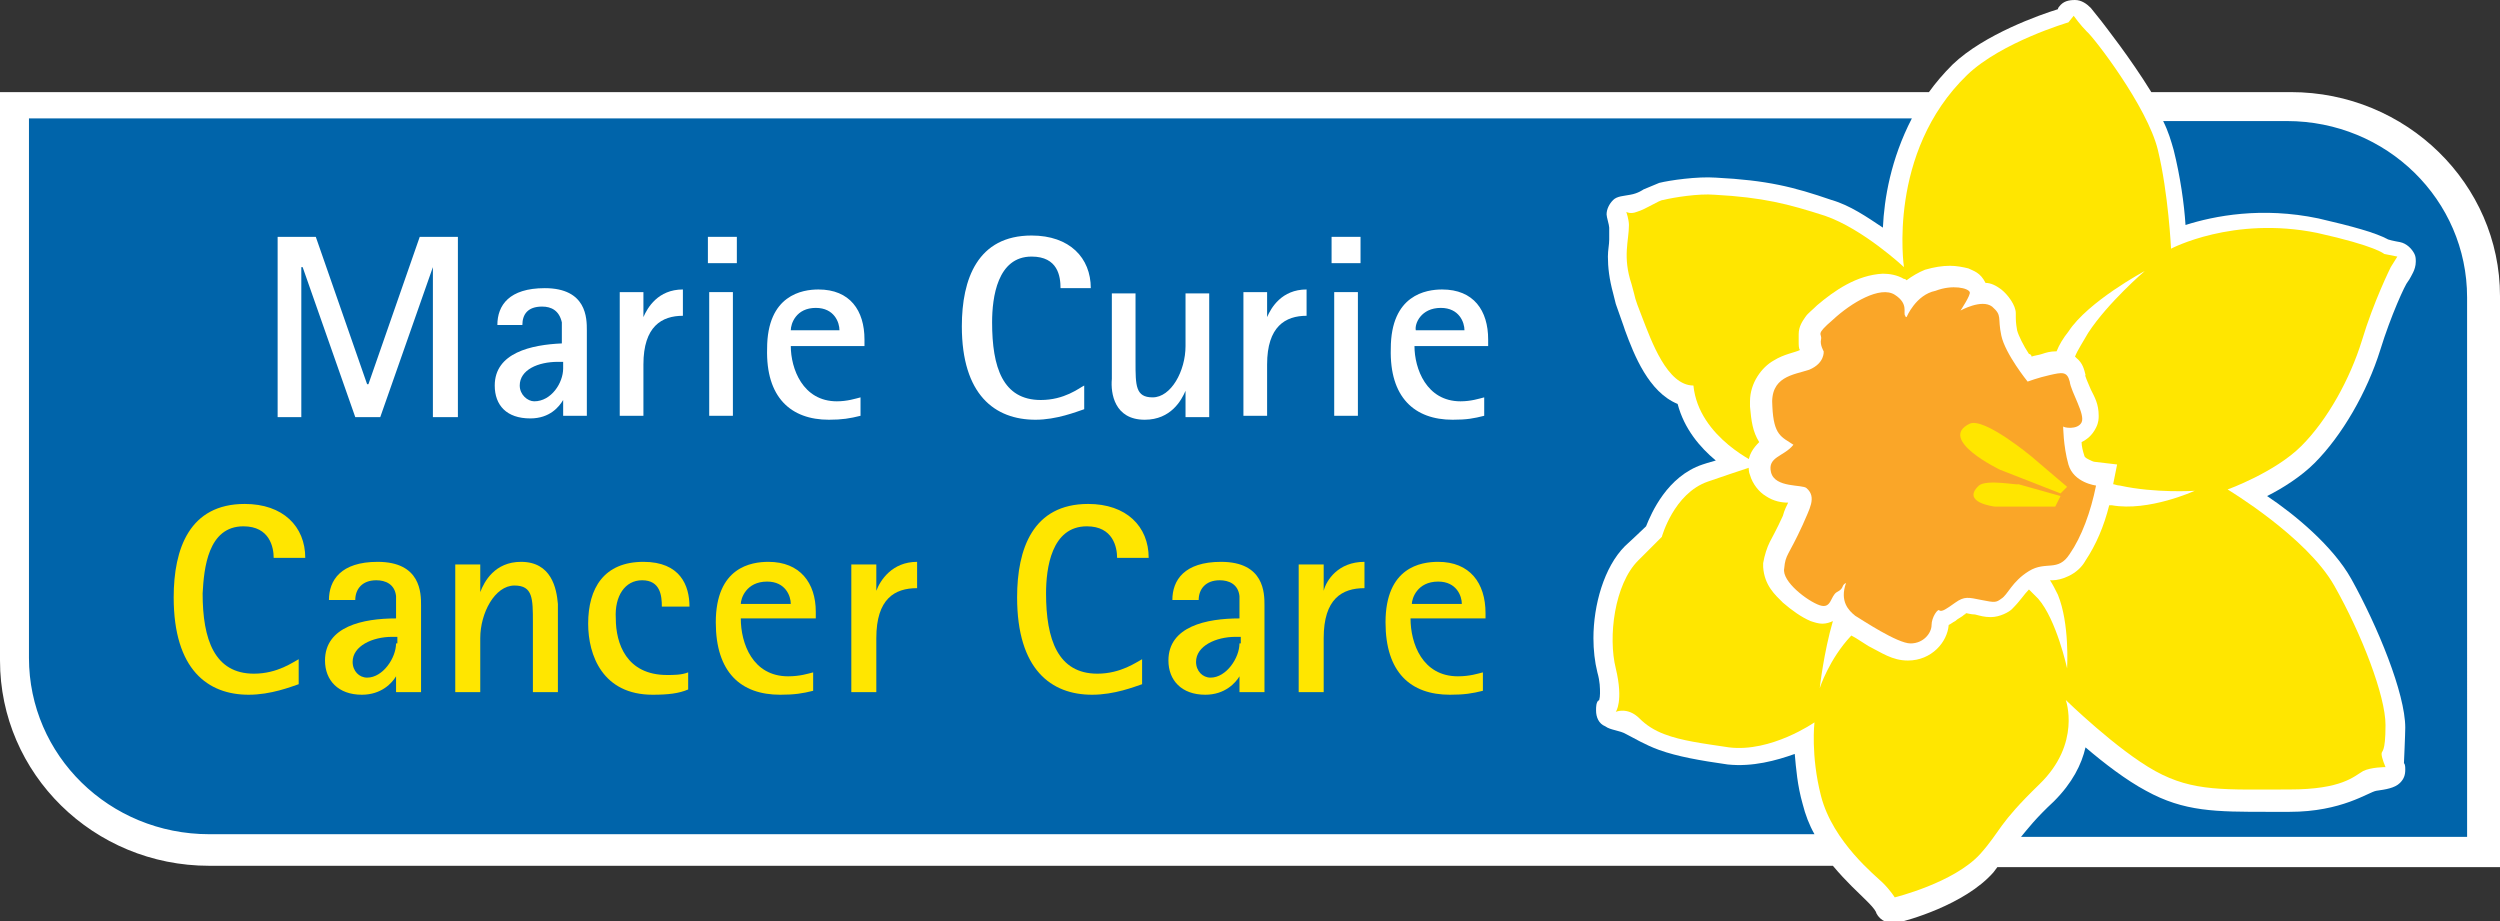 <svg xmlns="http://www.w3.org/2000/svg" viewBox="0 0 190 70"><rect x="0" y="0" width="190" height="70" fill="#333333" stroke="none"/><path fill="#0064AA" d="M174.1 8H1.1l0 42.1c0 8 6.7 14.5 14.8 14.5h173V22.5C188.9 14.6 182.2 8 174.1 8"/><path fill="#FFE600" d="M18.5 40c2 0 2.3 1.6 2.3 2.4h2.4c0-2.4-1.7-4.1-4.6-4.1 -4.2 0-5.4 3.4-5.4 7.1 0 5.5 2.6 7.4 5.7 7.4 1.7 0 3.2-0.6 3.8-0.8v-1.9c-0.4 0.2-1.6 1.1-3.4 1.1 -3 0-3.9-2.6-3.9-6.1C15.5 43.2 15.8 40 18.5 40z"/><path fill="#FFE600" d="M28.7 42.7c-2.8 0-3.7 1.4-3.7 2.9h2c0-0.8 0.5-1.5 1.6-1.5 0.7 0 1.4 0.3 1.5 1.2v1.7c-2.5 0-5.4 0.6-5.4 3.2 0 1.5 1 2.6 2.8 2.6 1.5 0 2.3-0.9 2.6-1.4h0v1.2H32V46C32 45.1 32 42.7 28.7 42.7zM30.1 48.9c0 1.1-1 2.6-2.2 2.6 -0.6 0-1.1-0.5-1.1-1.2 0-1.2 1.5-1.9 3-1.9h0.4V48.9z"/><path fill="#FFE600" d="M39.6 42.7c-2 0-2.8 1.5-3.1 2.3h0v-2.1h-1.9v9.7h1.9v-4.1c0-1.9 1.1-4 2.6-4 1.4 0 1.4 1 1.4 2.8v5.3h1.9v-6.7C42.3 44.7 41.9 42.7 39.6 42.7z"/><path fill="#FFE600" d="M48.8 44.1c1.4 0 1.5 1.2 1.5 2h2.1c0-1.6-0.7-3.4-3.5-3.4 -3 0-4.2 2-4.2 4.7 0 2.4 1.1 5.4 4.9 5.4 1.2 0 2-0.1 2.7-0.4v-1.3c-0.5 0.2-1.1 0.2-1.6 0.2 -3.1 0-3.9-2.4-3.9-4.3C46.7 45.3 47.5 44.1 48.8 44.1z"/><path fill="#FFE600" d="M58.4 42.7c-1.3 0-4 0.4-4 4.6 0 3.8 1.9 5.5 4.9 5.5 1.1 0 1.7-0.1 2.5-0.3v-1.4c-0.4 0.1-1 0.3-1.9 0.3 -2.7 0-3.6-2.5-3.6-4.4H62v-0.5C62 44.3 60.8 42.7 58.4 42.7zM56.3 45.9c0-0.4 0.4-1.7 2-1.7 1.4 0 1.8 1.1 1.8 1.7H56.3z"/><path fill="#FFE600" d="M66.6 44.9L66.6 44.9l0-2h-1.9v9.7h1.9v-4.1c0-3 1.4-3.8 3.1-3.8v-2C67.8 42.7 66.9 44.1 66.6 44.9z"/><path fill="#FFE600" d="M82.6 40c2 0 2.3 1.6 2.3 2.4h2.4c0-2.4-1.7-4.1-4.6-4.1 -4.2 0-5.4 3.4-5.4 7.1 0 5.5 2.6 7.4 5.7 7.4 1.7 0 3.2-0.6 3.8-0.8v-1.9c-0.4 0.2-1.6 1.1-3.4 1.1 -3 0-3.9-2.6-3.9-6.1C79.5 43.2 79.9 40 82.6 40z"/><path fill="#FFE600" d="M92.8 42.7c-2.8 0-3.7 1.4-3.7 2.9h2c0-0.8 0.5-1.5 1.6-1.5 0.7 0 1.4 0.3 1.5 1.2v1.7c-2.5 0-5.4 0.6-5.4 3.2 0 1.5 1 2.6 2.8 2.6 1.5 0 2.3-0.9 2.6-1.4h0v1.2h1.9V46C96.1 45.1 96.1 42.7 92.8 42.7zM94.2 48.9c0 1.1-1 2.6-2.2 2.6 -0.6 0-1.1-0.5-1.1-1.2 0-1.2 1.5-1.9 3-1.9h0.4V48.9z"/><path fill="#FFE600" d="M100.6 44.9L100.6 44.9l0-2h-1.9v9.7h1.9v-4.1c0-3 1.4-3.8 3.1-3.8v-2C101.7 42.7 100.8 44.1 100.6 44.9z"/><path fill="#FFE600" d="M112.9 46.6c0-2.3-1.2-3.9-3.6-3.9 -1.3 0-4 0.4-4 4.6 0 3.8 1.9 5.5 4.9 5.5 1.1 0 1.7-0.1 2.5-0.3v-1.4c-0.4 0.1-1 0.3-1.9 0.3 -2.7 0-3.6-2.5-3.6-4.4h5.7V46.6zM107.3 45.9c0-0.4 0.4-1.7 2-1.7 1.4 0 1.8 1.1 1.8 1.7H107.3z"/><polygon fill="#FFFFFF" points="22.9,20.3 23,20.3 27,31.7 28.9,31.7 32.9,20.3 32.9,20.3 32.9,31.7 34.8,31.7 34.8,18 31.9,18     28,29.2 27.9,29.2 24,18 21.1,18 21.1,31.7 22.9,31.7   "/><path fill="#FFFFFF" d="M37.6 29.3c0 1.5 0.9 2.5 2.7 2.5 1.5 0 2.2-0.9 2.5-1.4h0v1.2h1.8v-6.5c0-0.9 0-3.2-3.2-3.2 -2.7 0-3.6 1.3-3.6 2.8h1.9c0-0.8 0.4-1.4 1.5-1.4 0.7 0 1.3 0.3 1.5 1.2v1.6C40.4 26.2 37.6 26.8 37.6 29.3zM42.8 28c0 1.1-0.9 2.5-2.2 2.5 -0.5 0-1.1-0.5-1.1-1.2 0-1.2 1.4-1.8 2.9-1.8h0.4V28z"/><path fill="#FFFFFF" d="M48.9 27.7c0-2.9 1.4-3.7 3-3.7V22c-1.9 0-2.7 1.4-3 2.1h0v-1.9h-1.8v9.4h1.8V27.7z"/><rect x="53.9" y="22.2" fill="#FFFFFF" width="1.8" height="9.4"/><rect x="53.8" y="18" fill="#FFFFFF" width="2.2" height="2"/><path fill="#FFFFFF" d="M63 31.9c1 0 1.6-0.1 2.4-0.3v-1.4c-0.4 0.1-1 0.3-1.8 0.3 -2.6 0-3.5-2.5-3.5-4.2h5.6v-0.5c0-2.2-1.1-3.8-3.5-3.8 -1.2 0-3.9 0.4-3.9 4.5C58.2 30.2 60.1 31.9 63 31.9zM62 23.4c1.4 0 1.8 1.1 1.8 1.7h-3.7C60.1 24.6 60.5 23.4 62 23.4z"/><path fill="#FFFFFF" d="M78.7 31.9c1.6 0 3.1-0.6 3.7-0.8v-1.8c-0.4 0.2-1.5 1.1-3.3 1.1 -2.9 0-3.7-2.5-3.7-5.9 0-1.9 0.4-5 3-5 2 0 2.2 1.5 2.2 2.4h2.3c0-2.3-1.6-4-4.5-4 -4.1 0-5.3 3.3-5.3 6.9C73.1 30 75.6 31.9 78.7 31.9z"/><path fill="#FFFFFF" d="M87 31.9c2 0 2.8-1.5 3.1-2.2h0v2h1.8v-9.4h-1.8v4c0 1.9-1.1 3.9-2.5 3.9 -1.3 0-1.3-0.9-1.3-2.7v-5.2h-1.8v6.5C84.4 29.9 84.7 31.9 87 31.9z"/><path fill="#FFFFFF" d="M96.3 27.7c0-2.9 1.4-3.7 3-3.7V22c-1.9 0-2.7 1.4-3 2.1h0v-1.9h-1.8v9.4h1.8V27.7z"/><rect x="101.4" y="22.2" fill="#FFFFFF" width="1.8" height="9.4"/><rect x="101.2" y="18" fill="#FFFFFF" width="2.2" height="2"/><path fill="#FFFFFF" d="M110.4 31.9c1.1 0 1.6-0.1 2.4-0.3v-1.4c-0.4 0.1-1 0.3-1.8 0.3 -2.6 0-3.5-2.5-3.5-4.2h5.6v-0.5c0-2.2-1.1-3.8-3.5-3.8 -1.2 0-3.9 0.4-3.9 4.5C105.6 30.2 107.5 31.9 110.4 31.9zM109.5 23.4c1.4 0 1.8 1.1 1.8 1.7h-3.7C107.5 24.6 108 23.4 109.5 23.4z"/><path fill="#FFFFFF" d="M174.1 7h-10.6c-1.6-2.6-3.5-5-3.8-5.4l-0.8-1c-0.3-0.3-0.7-0.6-1.2-0.6 -0.5 0-0.9 0.1-1.2 0.5 0 0-0.1 0.1-0.1 0.2 -1.3 0.4-5.6 1.9-8 4.2 -0.7 0.7-1.3 1.4-1.8 2.1H0l0 43.2c0 8.6 7.1 15.6 15.9 15.6h123.4c1 1.2 2 2.1 2.5 2.6l0.2 0.2c0.4 0.4 0.6 0.7 0.6 0.8 0.3 0.6 1 0.9 1.7 0.7 0.5-0.1 5-1.3 7.2-3.8l0.3-0.4H190V22.5C190 14 182.9 7 174.1 7zM143.1 17.3c-1.2-0.8-2.5-1.7-3.9-2.1 -2.9-1-4.9-1.5-8.8-1.7 -1.4-0.1-3.5 0.2-4.3 0.4l-1.2 0.5c0 0-0.4 0.3-1 0.4 -0.5 0.1-1 0.1-1.3 0.4 -0.3 0.3-0.5 0.7-0.5 1.1 0 0.2 0.2 0.8 0.2 1 0 0.2 0 0.9 0 0.9 0 0.4-0.1 0.8-0.1 1.3 0 0.8 0.1 1.7 0.4 2.8 0 0 0.2 0.8 0.2 0.8l0.6 1.7c0 0 0.1 0.3 0.1 0.3 0.7 1.9 1.8 4.7 4 5.6 0.5 1.9 1.7 3.3 2.9 4.3 -0.4 0.1-1 0.3-1 0.3 -2.7 0.9-3.9 3.7-4.3 4.7 -0.4 0.4-1.6 1.5-1.6 1.5 -1.6 1.6-2.4 4.5-2.4 7 0 0.9 0.1 1.8 0.3 2.6 0.2 0.7 0.2 1.2 0.2 1.6 0 0.4-0.1 0.6-0.1 0.6 0 0 0 0 0-0.1 -0.2 0.2-0.2 0.5-0.2 0.8 0 0.5 0.2 1 0.7 1.2 0.4 0.3 1.1 0.3 1.6 0.6 0.6 0.3 1.4 0.8 2.5 1.2 1.4 0.5 3.1 0.8 5.2 1.1 1.9 0.2 3.7-0.3 5.1-0.8 0.1 1.1 0.2 2.4 0.6 3.8 0.2 0.8 0.5 1.6 0.9 2.3h-122c-7.6 0-13.7-6-13.7-13.4l0-41h143.1C143.7 12.1 143.2 15.1 143.1 17.3zM121.6 53.2C121.6 53.3 121.6 53.3 121.6 53.2 121.6 53.3 121.6 53.3 121.6 53.2 121.6 53.3 121.6 53.2 121.6 53.2zM187.8 63.6h-34.2c0.5-0.6 1.1-1.4 2.5-2.7 1.4-1.4 2.1-2.8 2.4-4.1 1.4 1.2 3.1 2.5 4.6 3.3 2.9 1.6 5.3 1.6 9.3 1.6l1.6 0c4 0 6-1.5 6.6-1.6 0.7-0.1 1.4-0.2 1.8-0.6 0.3-0.3 0.4-0.6 0.4-1 0-0.2 0-0.4-0.1-0.5 0 0 0.1-2.2 0.1-2.7 0-2.6-2.1-7.7-4.1-11.3 -1.4-2.5-4.3-4.9-6.4-6.3 1.2-0.6 2.6-1.5 3.6-2.5 2.1-2.1 4-5.4 5-8.6 0.8-2.6 1.9-5 2.1-5.2 0.1-0.1 0.4-0.7 0.4-0.7 0.1-0.2 0.2-0.5 0.2-0.8 0-0.2 0-0.4-0.1-0.6 -0.2-0.4-0.6-0.8-1.1-0.9 0 0-0.6-0.1-0.9-0.2 -0.9-0.5-2.7-1-5.3-1.6 -4.3-0.9-7.9-0.2-10.1 0.5 -0.1-1.6-0.4-3.7-0.9-5.7 -0.2-0.7-0.4-1.4-0.8-2.2h9.4c7.6 0 13.7 6 13.7 13.4V63.6z"/><path fill="#FFE600" d="M137.9 54.9c0 0-3.3 2.3-6.5 1.9 -2-0.3-3.6-0.5-4.9-1 -0.8-0.3-1.4-0.7-1.9-1.2 -0.9-0.9-1.8-0.5-1.8-0.5s0.6-0.8 0-3.3c-0.6-2.4-0.1-6.4 1.7-8.2l1.8-1.8c0 0 0.9-3.3 3.5-4.2 2.6-0.9 3.9-1.3 3.9-1.3s-4.6-2-5-6c-2 0-3.2-3.4-3.9-5.2 -0.7-1.8-0.4-1.1-0.8-2.5 -0.7-2.1-0.2-3.3-0.2-4.5 0-0.4-0.2-1-0.2-1s0.3 0.2 0.8 0c0.7-0.2 1.7-0.9 2-0.9 0.8-0.2 2.7-0.5 3.9-0.4 3.7 0.2 5.6 0.7 8.4 1.6 2.9 1 6 3.9 6 3.9s-1.3-8.7 4.8-14.6c2.6-2.5 7.7-4 7.7-4l0.4-0.5c0 0 0.5 0.7 1 1.2 0.5 0.4 4.6 5.7 5.4 9 0.8 3.3 1 7.5 1 7.5s4.7-2.5 11.1-1.2c4.5 1 5.1 1.6 5.1 1.6l1 0.2 -0.5 0.8c0 0-1.3 2.6-2.2 5.6 -0.9 2.9-2.6 6-4.6 8 -2 2-5.6 3.3-5.6 3.3s6 3.6 8.1 7.3c2.1 3.7 3.9 8.4 3.9 10.6 0 2.2-0.3 1.9-0.3 2.2 0 0.3 0.3 1 0.3 1s-1.1 0-1.7 0.3c-0.7 0.4-1.6 1.4-5.6 1.4 -4.9 0-7.3 0.2-10.2-1.4 -2.9-1.6-6.8-5.4-6.8-5.4s1.2 3.3-2 6.4c-3.2 3.1-2.9 3.5-4.5 5.3 -2 2.2-6.5 3.3-6.5 3.3s-0.3-0.5-0.9-1.1c-0.5-0.5-3.8-3.1-4.7-6.6C137.6 57.4 137.9 54.9 137.9 54.9"/><path fill="#FFFFFF" d="M161.1 36.9c-0.2 0-0.4-0.1-0.5-0.1l0.3-1.5 -1.7-0.2c-0.1 0-0.3-0.1-0.5-0.2 -0.2-0.1-0.3-0.2-0.3-0.3 -0.1-0.3-0.2-0.7-0.2-1 0.4-0.2 0.8-0.5 1.1-1.1 0.2-0.4 0.2-0.7 0.2-0.9 0-0.9-0.3-1.4-0.6-2 -0.2-0.5-0.5-1.1-0.4-1.1 -0.1-0.4-0.2-0.9-0.7-1.3 0 0-0.1-0.1-0.1-0.1 0.2-0.5 0.6-1.1 1-1.8 1.5-2.3 4.3-4.7 4.3-4.7s-4.3 2.3-5.8 4.6c-0.4 0.5-0.7 1-0.9 1.5 -0.5 0-0.8 0.1-1.1 0.2 -0.3 0.1-0.5 0.1-0.8 0.2 0-0.1-0.1-0.2-0.2-0.2 -0.4-0.6-0.8-1.4-0.9-1.8 -0.1-0.6-0.1-0.7-0.1-1.3 0-0.6-0.6-1.4-1.1-1.8 -0.4-0.3-0.8-0.5-1.2-0.5 -0.4-0.8-0.9-0.9-1.3-1.1 -0.4-0.1-0.9-0.2-1.4-0.2 -0.6 0-1.2 0.1-1.9 0.3 -0.5 0.2-1 0.5-1.4 0.8 -0.1-0.1-0.1-0.1-0.2-0.1 -0.5-0.3-1.1-0.4-1.6-0.4 -2 0.1-3.7 1.3-5 2.4 -0.4 0.4-0.7 0.6-0.9 0.9 -0.2 0.3-0.5 0.7-0.5 1.3 0 0.1 0 0.3 0 0.3 0 0.1 0 0.2 0 0.3 0 0.2 0 0.5 0.1 0.6 0 0 0 0 0 0 -0.4 0.2-1.2 0.3-2 0.8 -0.9 0.5-1.8 1.7-1.8 3.1 0 0.1 0 0.2 0 0.4 0.1 1.1 0.2 1.9 0.7 2.7 -0.4 0.4-0.9 1-0.8 1.8 0 0.2 0 0.5 0.1 0.7 0.2 0.7 0.7 1.3 1.2 1.6 0.6 0.4 1.2 0.5 1.7 0.5 -0.1 0.2-0.3 0.6-0.4 1 -0.5 1.1-0.8 1.6-1 2 -0.2 0.4-0.4 1-0.5 1.6 0 0.1 0 0.2 0 0.3 0.1 1.4 0.9 2.1 1.5 2.7 0.7 0.6 1.4 1.1 2.1 1.4 0.3 0.1 0.6 0.2 0.9 0.2 0.3 0 0.6-0.1 0.8-0.2 0 0 0 0 0 0 -0.7 2.4-1 5.1-1 5.1s0.7-2.2 2.4-4c0.4 0.2 0.8 0.5 1.3 0.8 1 0.5 1.8 1.1 3 1.1 1.8 0 3-1.4 3.1-2.7 0.2-0.1 0.3-0.2 0.5-0.3 0.2-0.2 0.5-0.3 0.7-0.5 0 0 0.1 0 0.1-0.1 0.1 0 0.4 0.1 0.7 0.1 0.4 0.1 0.7 0.2 1.2 0.2 0.7 0 1.4-0.4 1.6-0.6 0.7-0.7 0.9-1.1 1.3-1.5 0.2 0.2 0.4 0.4 0.7 0.7 1.4 1.6 2.2 5.3 2.2 5.3 0-0.1 0.2-3.4-0.7-5.6 -0.2-0.4-0.4-0.8-0.6-1.1 0.1 0 0.1 0 0.2 0 0.6 0 1.9-0.4 2.5-1.5 0.8-1.2 1.4-2.6 1.8-4.2 0.1 0 0.1 0 0.2 0 2.8 0.5 6.3-1.1 6.3-1.1S163.8 37.5 161.1 36.9z"/><path fill="#FAA628" d="M144.9 24.1c0 0-0.1 0-0.1-0.1 -0.2-0.2 0.3-0.9-0.8-1.6 -1.1-0.7-3.3 0.6-4.7 1.9 -1.4 1.2-0.8 1-0.9 1.5 -0.1 0.4 0.2 0.9 0.2 0.9s0.1 0.9-1.1 1.4c-1.2 0.4-3 0.5-2.8 2.8 0.1 2.2 0.7 2.3 1.6 2.9 -0.7 0.9-2 0.9-1.7 2.1 0.3 1.2 2.4 0.9 2.7 1.2 0.8 0.7 0.2 1.6-0.3 2.8 -1.1 2.4-1.3 2.2-1.4 3.3 -0.2 1 1.8 2.5 2.7 2.8 0.9 0.3 0.8-0.7 1.3-1 0.6-0.3 0.3-0.5 0.7-0.7 -0.5 1.4 0.2 2.1 0.7 2.5 0.5 0.3 3.2 2.1 4.2 2.1 1 0 1.6-0.8 1.6-1.4 0-0.6 0.5-1.3 0.6-1.1 0.2 0.1 0.5-0.1 1.2-0.6 0.7-0.5 1-0.4 2-0.2 1 0.2 1.1 0.2 1.5-0.1 0.5-0.3 0.8-1.3 2.1-2.1 1.3-0.8 2.2 0.1 3.1-1.3 0.9-1.3 1.6-3.2 2-5.2 0 0-1.7-0.2-2.1-1.6 -0.4-1.4-0.4-3-0.4-2.9 0 0.1 1.1 0.3 1.4-0.3 0.3-0.6-0.8-2.3-0.9-3.1 -0.2-0.8-0.6-0.7-1.5-0.5 -0.9 0.2-1.7 0.5-1.7 0.5s-1.7-2.1-2-3.5c-0.3-1.4 0.1-1.5-0.7-2.2 -0.8-0.6-2.4 0.3-2.4 0.3s0.8-1.2 0.7-1.4c-0.1-0.3-1.3-0.6-2.6-0.1C145.6 22.4 144.9 24.1 144.9 24.1"/><path fill="#FFE600" d="M150.4 36.9c-1.4 1.3 1.2 1.6 1.2 1.6l4.6 0 0.4-0.8 -3.2-0.9C153.4 36.9 151 36.4 150.4 36.9z"/><path fill="#FFE600" d="M154.4 34.7c0 0-3.6-3-4.7-2.5 -2.5 1.2 2.3 3.5 2.3 3.5l4.6 1.8 0.5-0.5L154.4 34.7z"/></svg>